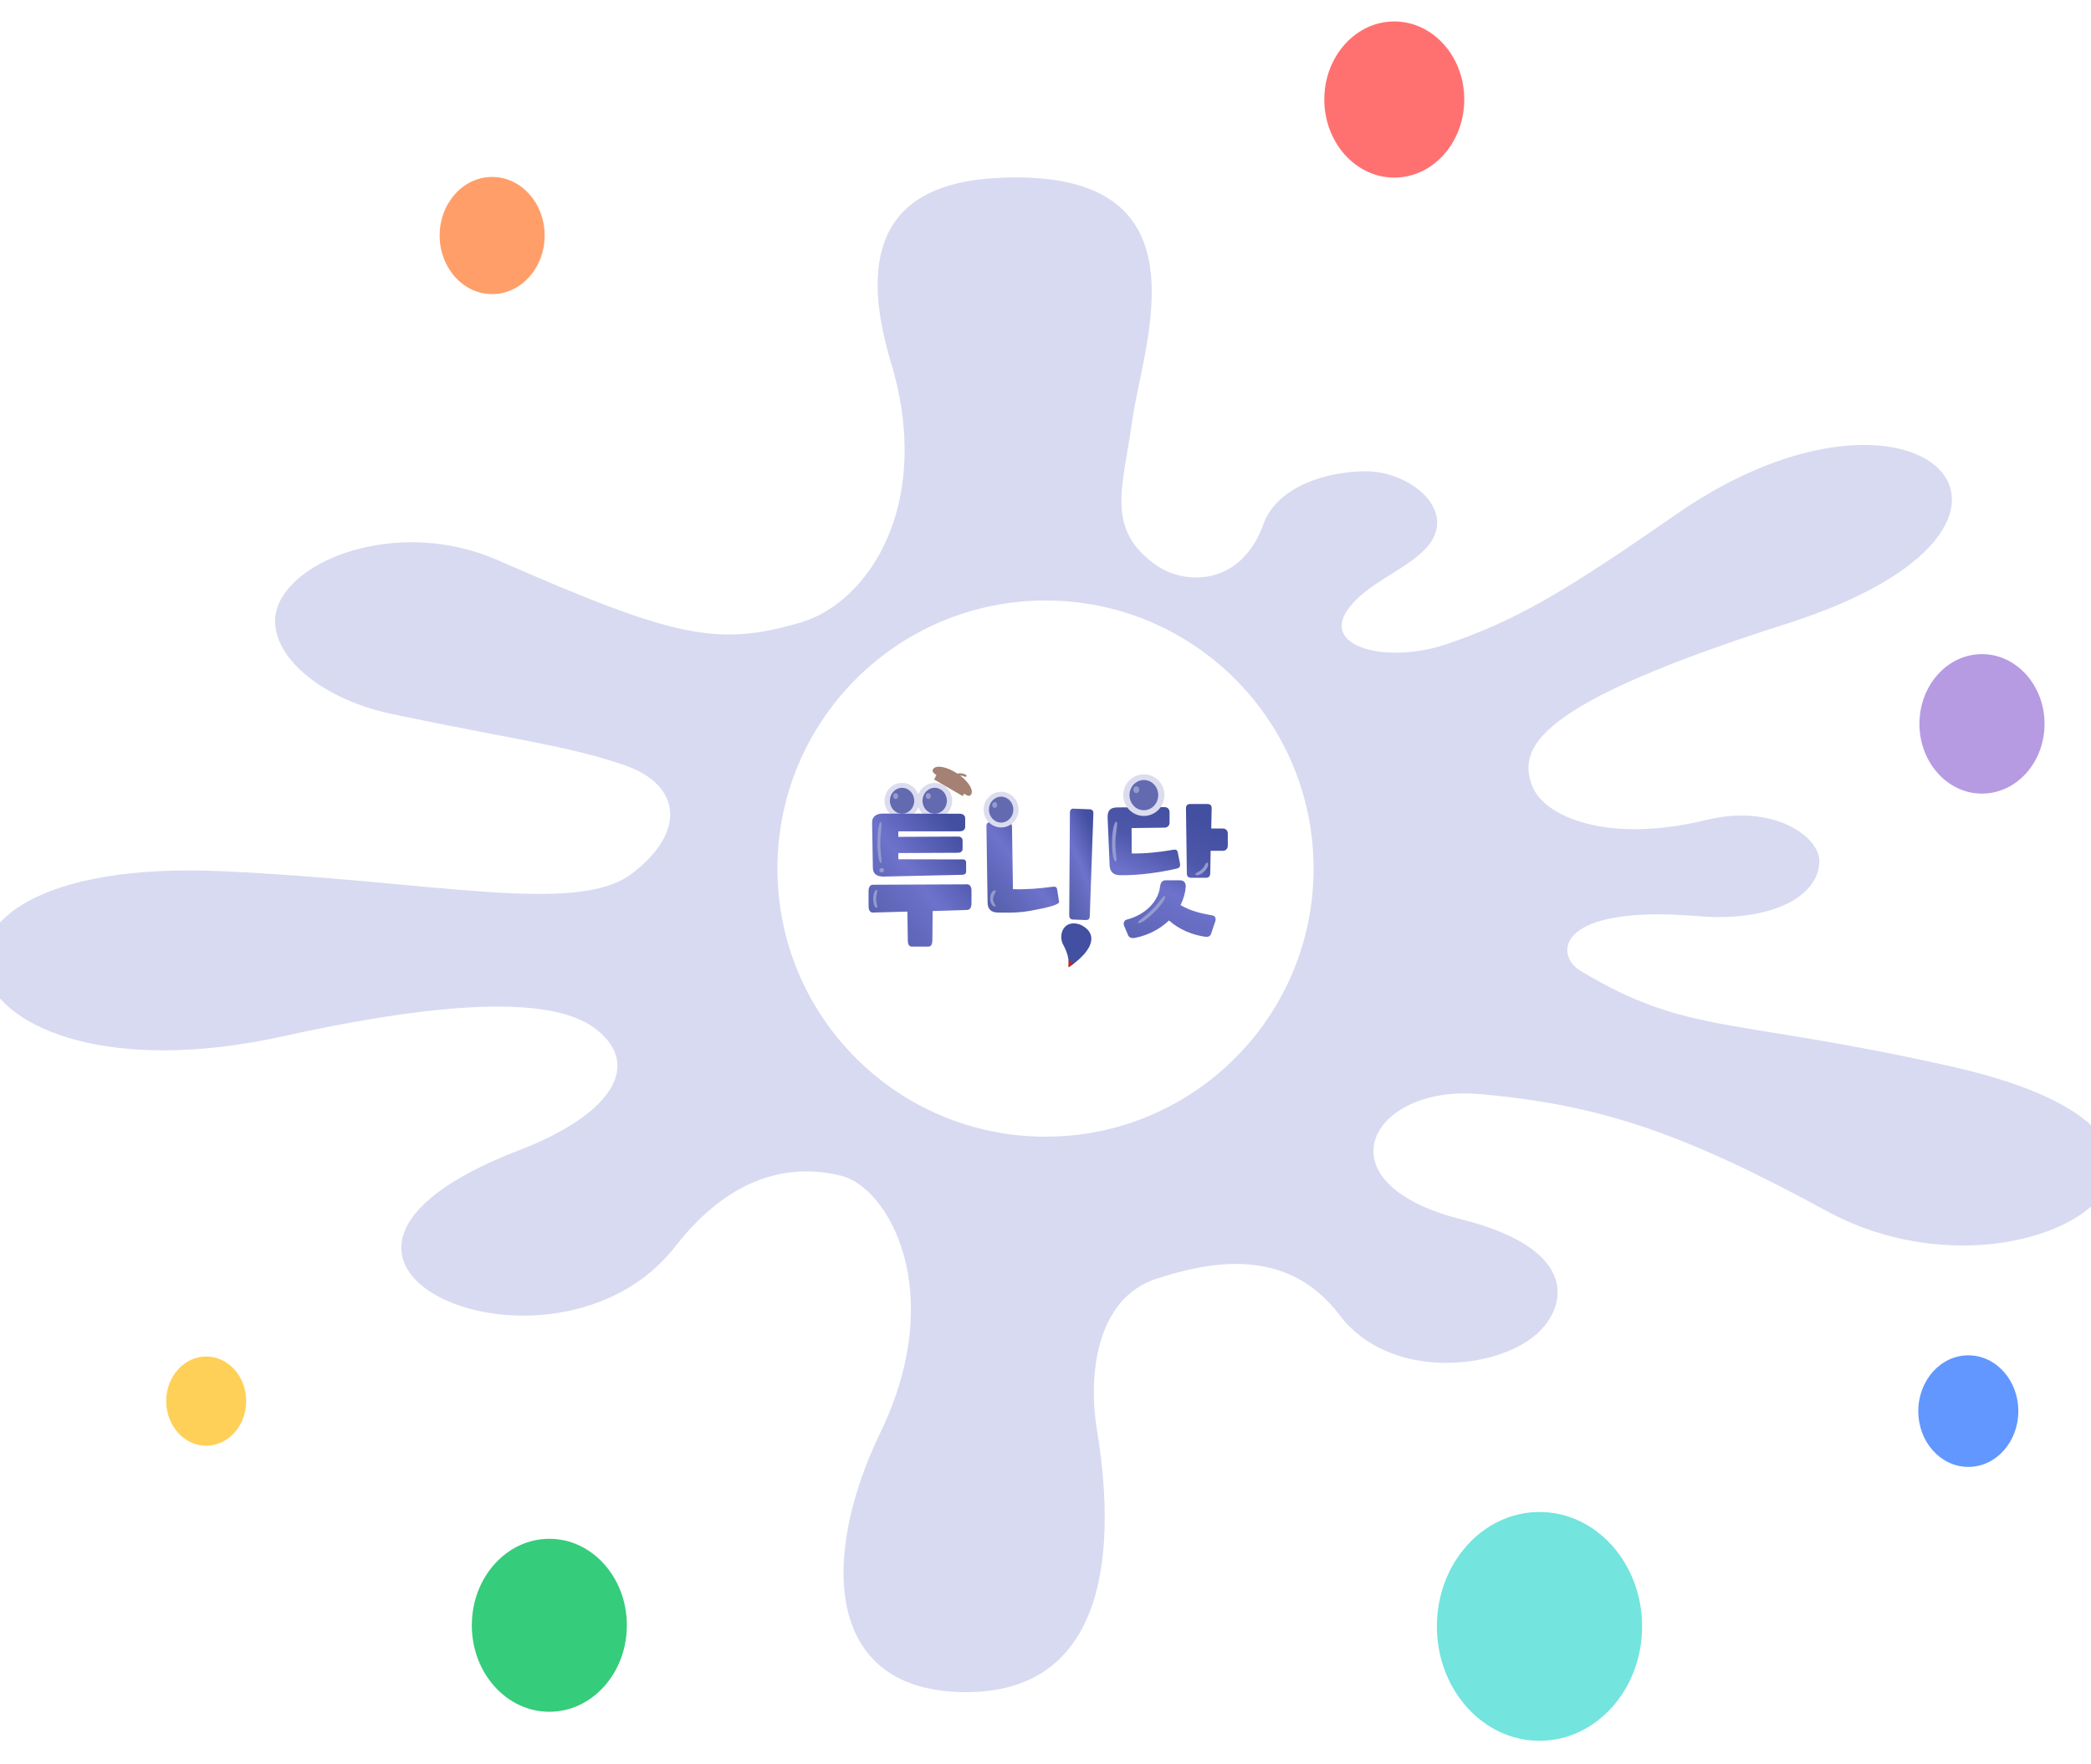 <svg width="390" height="329" viewBox="0 0 390 329" fill="none" xmlns="http://www.w3.org/2000/svg">
<g filter="url(#filter0_d_561_691)">
<path d="M364.223 194.973C323.005 185.657 314.881 189.184 294.741 177.036C289.921 174.134 290.03 164.625 316.8 166.874C330.223 167.998 339.329 163.278 339.329 156.559C339.329 152.074 330.845 145.841 318.196 148.937C299.899 153.421 288.024 148.34 285.81 142.662C282.997 135.484 286.181 127.307 333.288 112.314C391.015 93.919 357.91 60.447 312.569 91.975C292.484 105.928 282.997 111.717 269.617 116.201C257.612 120.227 243.207 116.048 254.111 106.788C258.342 103.193 265.517 100.43 267.491 96.015C270.304 89.74 262.017 83.896 254.82 83.896C247.623 83.896 238.627 86.589 235.814 93.308C231.583 105.65 220.81 105.025 215.728 101.471C205.991 94.669 209.502 86.742 211.17 74.469C213.144 60.059 226.534 26.767 185.436 29.225C165.612 30.405 159.767 42.316 166.168 63.585C174.139 89.99 162.079 108.427 149.19 112.147C133.706 116.631 125.844 114.938 92.859 100.486C75.324 92.794 55.969 99.542 52.011 108.552C48.522 116.493 58.357 126.086 73.144 129.182C95.912 133.971 106.009 135.082 116.575 138.747C126.902 142.343 128.188 151.047 117.884 158.919C107.558 166.804 80.897 160.279 41.467 158.488C-26.696 155.393 -11.376 203.427 52.72 189.295C89.336 181.215 104.821 183.006 111.167 187.948C119.923 194.764 113.904 203.969 96.839 210.522C42.393 231.457 103.436 257.474 125.964 228.458C135.385 216.338 146.224 212.618 156.932 215.297C165.677 217.491 176.876 236.927 164.216 263.152C152.941 286.475 153.715 311.603 180.18 311.603C204.922 311.603 208.793 288.127 204.573 262.555C203.003 252.989 204.17 238.162 215.848 234.442C225.237 231.457 239.914 228.125 249.881 241.314C259.04 253.42 278.755 251.629 286.508 244.909C292.167 239.981 295.046 229.069 272.518 223.405C245.671 216.644 255.529 198.249 275.953 200.054C298.492 202.039 313.954 207.315 340.735 221.892C378.126 242.202 426.127 208.967 364.223 194.973Z" fill="#D8DAF1"/>
</g>
<g filter="url(#filter1_d_561_691)">
<path d="M358 131.008C358 138.2 363.234 144.017 369.657 144.017C376.101 144.017 381.335 138.2 381.335 131.008C381.335 123.831 376.101 118 369.657 118C363.223 118 358 123.831 358 131.008Z" fill="#B69BE3"/>
</g>
<g filter="url(#filter2_d_561_691)">
<path d="M367.121 248.782C361.963 248.782 357.787 253.447 357.787 259.194C357.787 264.942 361.963 269.593 367.121 269.593C372.279 269.593 376.444 264.942 376.444 259.194C376.455 253.447 372.279 248.782 367.121 248.782Z" fill="#6197FF"/>
</g>
<g filter="url(#filter3_d_561_691)">
<path d="M287.137 278C276.571 278 268 287.551 268 299.338C268 311.125 276.571 320.676 287.137 320.676C297.703 320.676 306.274 311.125 306.274 299.338C306.263 287.551 297.703 278 287.137 278Z" fill="#73E4DE"/>
</g>
<g filter="url(#filter4_d_561_691)">
<path d="M102.459 315.264C110.445 315.264 116.918 308.041 116.918 299.132C116.918 290.223 110.445 283 102.459 283C94.474 283 88 290.223 88 299.132C88 308.041 94.474 315.264 102.459 315.264Z" fill="#35CC7B"/>
</g>
<g filter="url(#filter5_d_561_691)">
<path d="M38.459 249C34.348 249 31 252.721 31 257.33C31 261.911 34.348 265.646 38.459 265.646C42.58 265.646 45.917 261.925 45.917 257.33C45.917 252.707 42.58 249 38.459 249Z" fill="#FFD057"/>
</g>
<g filter="url(#filter6_d_561_691)">
<path d="M91.792 50.852C97.201 50.852 101.584 45.951 101.584 39.926C101.584 33.901 97.201 29 91.792 29C86.383 29 82 33.901 82 39.926C82 45.951 86.383 50.852 91.792 50.852Z" fill="#FF9E68"/>
</g>
<g filter="url(#filter7_d_561_691)">
<path d="M260.052 29.126C267.26 29.126 273.105 22.601 273.105 14.549C273.105 6.525 267.26 0 260.052 0C252.845 0 247 6.525 247 14.549C247.011 22.601 252.856 29.126 260.052 29.126Z" fill="#FF7171"/>
</g>
<circle cx="195" cy="162" r="50" fill="white"/>
<path d="M174.333 152.677C176.135 152.677 177.596 151.187 177.596 149.349C177.596 147.511 176.135 146.021 174.333 146.021C172.531 146.021 171.07 147.511 171.07 149.349C171.07 151.187 172.531 152.677 174.333 152.677Z" fill="#DBDDEF"/>
<path d="M174.334 151.766C175.591 151.766 176.609 150.684 176.609 149.35C176.609 148.015 175.591 146.934 174.334 146.934C173.077 146.934 172.059 148.015 172.059 149.35C172.059 150.684 173.077 151.766 174.334 151.766Z" fill="#646AB0"/>
<path d="M173.138 149.031C173.399 149.031 173.611 148.783 173.611 148.478C173.611 148.172 173.399 147.925 173.138 147.925C172.877 147.925 172.666 148.172 172.666 148.478C172.666 148.783 172.877 149.031 173.138 149.031Z" fill="#959BCD"/>
<path d="M168.245 152.677C170.047 152.677 171.508 151.187 171.508 149.349C171.508 147.511 170.047 146.021 168.245 146.021C166.443 146.021 164.982 147.511 164.982 149.349C164.982 151.187 166.443 152.677 168.245 152.677Z" fill="#DBDDEF"/>
<path d="M168.246 151.766C169.503 151.766 170.522 150.684 170.522 149.35C170.522 148.015 169.503 146.934 168.246 146.934C166.989 146.934 165.971 148.015 165.971 149.35C165.971 150.684 166.989 151.766 168.246 151.766Z" fill="#646AB0"/>
<path d="M167.048 149.031C167.309 149.031 167.521 148.783 167.521 148.478C167.521 148.172 167.309 147.925 167.048 147.925C166.788 147.925 166.576 148.172 166.576 148.478C166.576 148.783 166.788 149.031 167.048 149.031Z" fill="#959BCD"/>
<path d="M220.08 161.036C220.187 161.61 219.974 161.883 219.521 161.993C216.3 162.731 212.333 163.305 208.82 163.223C207.622 163.196 207.009 162.567 206.956 161.336L206.583 152.505C206.53 151.138 207.116 150.591 208.447 150.591L217.205 150.536C217.764 150.536 218.137 150.919 218.137 151.493V153.407C218.137 153.981 217.764 154.364 217.205 154.364L211.056 154.446L211.082 159.176C213.452 159.231 216.406 158.93 218.802 158.493C219.361 158.383 219.601 158.547 219.681 159.04L220.08 161.036ZM225.859 174.218C225.7 174.628 225.327 174.792 224.741 174.71C222.399 174.354 220.003 173.425 218.033 171.675C216.382 173.261 214.173 174.436 211.671 174.928C211.138 175.038 210.632 174.901 210.419 174.464L209.674 172.686C209.461 172.222 209.621 171.647 210.18 171.511C213.667 170.608 216.063 168.065 216.356 165.413C216.462 164.566 216.808 164.183 217.421 164.183H220.109C220.828 164.183 221.201 164.702 221.148 165.413C221.068 166.589 220.722 167.737 220.189 168.804C222.079 169.952 224.182 170.39 226.179 170.745C226.685 170.827 226.818 171.401 226.685 171.784L225.859 174.218ZM222.159 163.715C221.627 163.715 221.361 163.442 221.361 162.895L221.201 150.782C221.201 150.235 221.44 149.962 221.973 149.962H225.221C225.753 149.962 226.019 150.235 225.993 150.782L225.913 154.528H228.069C228.628 154.528 229.001 154.911 229.001 155.485V157.727C229.001 158.301 228.628 158.684 228.069 158.684H225.806L225.726 162.895C225.7 163.442 225.46 163.715 224.928 163.715H222.159Z" fill="url(#paint0_linear_561_691)"/>
<path d="M208.04 157.081C208.077 155.03 208.622 153.26 208.216 153.253C207.81 153.245 207.452 154.901 207.415 156.953C207.378 159.004 207.677 160.673 208.082 160.681C208.488 160.689 208.004 159.132 208.04 157.081Z" fill="#959BCD"/>
<path d="M214.939 169.618C213.562 170.995 211.997 171.855 212.291 172.119C212.585 172.384 213.939 171.482 215.316 170.105C216.693 168.728 217.57 167.397 217.276 167.133C216.982 166.869 216.315 168.241 214.939 169.618Z" fill="#959BCD"/>
<path d="M224.212 162.071C223.593 162.689 222.686 162.892 222.98 163.156C223.274 163.421 224.013 163.133 224.632 162.515C225.251 161.896 225.514 161.18 225.219 160.916C224.925 160.652 224.83 161.452 224.212 162.071Z" fill="#959BCD"/>
<path d="M213.344 152.182C215.467 152.182 217.188 150.444 217.188 148.3C217.188 146.155 215.467 144.417 213.344 144.417C211.221 144.417 209.5 146.155 209.5 148.3C209.5 150.444 211.221 152.182 213.344 152.182Z" fill="#DBDDEF"/>
<path d="M213.345 151.119C214.825 151.119 216.025 149.857 216.025 148.3C216.025 146.744 214.825 145.481 213.345 145.481C211.864 145.481 210.664 146.744 210.664 148.3C210.664 149.857 211.864 151.119 213.345 151.119Z" fill="#646AB0"/>
<path d="M211.933 147.928C212.241 147.928 212.49 147.639 212.49 147.283C212.49 146.927 212.241 146.638 211.933 146.638C211.626 146.638 211.377 146.927 211.377 147.283C211.377 147.639 211.626 147.928 211.933 147.928Z" fill="#959BCD"/>
<path d="M179.089 144.654C179.383 144.651 179.69 144.738 179.989 144.867C180.282 144.993 180.391 144.588 180.099 144.464C179.582 144.241 179.046 144.145 178.561 144.279C176.613 142.985 174.593 142.61 174.035 143.444C173.768 143.843 174.062 144.178 174.654 144.562L174.215 145.378L179.575 148.483L179.821 148.024C180.416 148.441 180.847 148.595 181.118 148.19C181.629 147.424 180.732 145.907 179.089 144.654Z" fill="#A48172"/>
<path d="M173.956 169.918L173.899 175.417C173.87 176.165 173.641 176.553 173.127 176.553H170.095C169.58 176.553 169.322 176.165 169.322 175.417L169.237 170.022L162.772 170.202C162.315 170.228 162 169.738 162 169.067V166.15C162 165.478 162.315 165.014 162.772 165.014L180.42 164.936C180.878 164.936 181.193 165.401 181.193 166.072V168.576C181.193 169.247 180.878 169.686 180.42 169.712L173.956 169.918ZM164.775 163.491C163.487 163.491 162.801 162.923 162.801 161.839L162.658 153.423C162.629 152.287 163.487 151.745 164.631 151.745L179.019 151.771C179.62 151.771 180.02 152.107 180.02 152.623V154.197C180.02 154.714 179.62 155.049 179.019 155.049H167.549V156.082L178.733 156.03C179.248 156.03 179.534 156.366 179.534 156.753V158.328C179.534 158.818 179.162 159.051 178.59 159.051L167.549 159.102V160.264L179.248 160.29C179.848 160.238 180.106 160.341 180.192 160.78V162.303C180.277 162.768 180.077 163.078 179.591 163.155L164.775 163.491Z" fill="url(#paint1_linear_561_691)"/>
<path d="M164.191 157.261C164.191 155.155 164.626 153.33 164.282 153.329C163.937 153.328 163.658 155.034 163.658 157.14C163.658 159.246 163.937 160.954 164.282 160.955C164.626 160.956 164.191 159.367 164.191 157.261Z" fill="#959BCD"/>
<path d="M163.406 167.697C163.406 166.778 163.841 165.983 163.497 165.982C163.152 165.981 162.873 166.725 162.873 167.643C162.873 168.561 163.152 169.306 163.497 169.307C163.841 169.309 163.406 168.615 163.406 167.697Z" fill="#959BCD"/>
<path d="M164.442 162.734C164.683 162.734 164.878 162.547 164.878 162.318C164.878 162.088 164.683 161.901 164.442 161.901C164.201 161.901 164.006 162.088 164.006 162.318C164.006 162.547 164.201 162.734 164.442 162.734Z" fill="#959BCD"/>
<path fill-rule="evenodd" clip-rule="evenodd" d="M198.401 173.154C199.007 172.263 200.098 171.996 201.397 172.413L201.443 172.43C202.701 173.008 203.404 173.798 203.533 174.771C203.856 177.196 200.347 179.683 199.947 179.959L199.31 180.4L199.33 179.549C199.33 179.535 199.355 178.087 198.329 176.254C197.787 175.284 197.816 174.009 198.401 173.154Z" fill="#434FA0"/>
<path fill-rule="evenodd" clip-rule="evenodd" d="M199.916 179.484C199.685 179.371 199.523 179.236 199.301 179.119C199.301 180.16 199.296 180.401 199.301 180.409L199.74 180.104C199.813 180.064 200.013 179.917 200.304 179.702C200.162 179.628 200.053 179.55 199.916 179.484Z" fill="#C1261C"/>
<path d="M197.532 168.196C197.622 168.763 194.812 169.352 194.366 169.441C191.121 170.128 189.852 170.285 186.041 170.196C184.85 170.166 184.195 169.539 184.195 168.315L183.987 154.139C183.957 153.602 184.225 153.333 184.761 153.333L187.976 153.363C188.512 153.363 188.72 153.631 188.75 154.169L188.929 165.838C191.31 165.928 193.9 165.719 196.312 165.391C196.878 165.331 197.116 165.45 197.175 165.928L197.532 168.196Z" fill="url(#paint2_linear_561_691)"/>
<path d="M186.724 154.329C188.526 154.329 189.987 152.839 189.987 151.002C189.987 149.164 188.526 147.674 186.724 147.674C184.922 147.674 183.461 149.164 183.461 151.002C183.461 152.839 184.922 154.329 186.724 154.329Z" fill="#DBDDEF"/>
<path d="M186.725 153.418C187.981 153.418 189 152.336 189 151.002C189 149.668 187.981 148.586 186.725 148.586C185.468 148.586 184.449 149.668 184.449 151.002C184.449 152.336 185.468 153.418 186.725 153.418Z" fill="#646AB0"/>
<path d="M185.527 150.683C185.788 150.683 185.999 150.436 185.999 150.13C185.999 149.825 185.788 149.577 185.527 149.577C185.266 149.577 185.055 149.825 185.055 150.13C185.055 150.436 185.266 150.683 185.527 150.683Z" fill="#959BCD"/>
<path d="M185.575 169.065C186.068 169.065 185.217 168.544 185.217 167.717C185.217 166.889 186.068 166.068 185.575 166.068C185.081 166.068 184.682 166.739 184.682 167.567C184.682 168.394 185.081 169.065 185.575 169.065Z" fill="#959BCD"/>
<path d="M200.151 171.501C199.661 171.495 199.409 171.194 199.424 170.65L199.553 151.599C199.544 151.058 199.784 150.79 200.253 150.826L203.225 150.942C203.715 150.948 203.968 151.249 203.926 151.768L203.258 170.818C203.267 171.359 203.002 171.629 202.509 171.596L200.151 171.501Z" fill="url(#paint3_linear_561_691)"/>
<defs>
<filter id="filter0_d_561_691" x="-7" y="29.096" width="405" height="290.507" filterUnits="userSpaceOnUse" color-interpolation-filters="sRGB">
<feFlood flood-opacity="0" result="BackgroundImageFix"/>
<feColorMatrix in="SourceAlpha" type="matrix" values="0 0 0 0 0 0 0 0 0 0 0 0 0 0 0 0 0 0 127 0" result="hardAlpha"/>
<feOffset dy="4"/>
<feGaussianBlur stdDeviation="2"/>
<feComposite in2="hardAlpha" operator="out"/>
<feColorMatrix type="matrix" values="0 0 0 0 0 0 0 0 0 0 0 0 0 0 0 0 0 0 0.25 0"/>
<feBlend mode="normal" in2="BackgroundImageFix" result="effect1_dropShadow_561_691"/>
<feBlend mode="normal" in="SourceGraphic" in2="effect1_dropShadow_561_691" result="shape"/>
</filter>
<filter id="filter1_d_561_691" x="354" y="118" width="31.336" height="34.017" filterUnits="userSpaceOnUse" color-interpolation-filters="sRGB">
<feFlood flood-opacity="0" result="BackgroundImageFix"/>
<feColorMatrix in="SourceAlpha" type="matrix" values="0 0 0 0 0 0 0 0 0 0 0 0 0 0 0 0 0 0 127 0" result="hardAlpha"/>
<feOffset dy="4"/>
<feGaussianBlur stdDeviation="2"/>
<feComposite in2="hardAlpha" operator="out"/>
<feColorMatrix type="matrix" values="0 0 0 0 0 0 0 0 0 0 0 0 0 0 0 0 0 0 0.25 0"/>
<feBlend mode="normal" in2="BackgroundImageFix" result="effect1_dropShadow_561_691"/>
<feBlend mode="normal" in="SourceGraphic" in2="effect1_dropShadow_561_691" result="shape"/>
</filter>
<filter id="filter2_d_561_691" x="353.787" y="248.782" width="26.658" height="28.811" filterUnits="userSpaceOnUse" color-interpolation-filters="sRGB">
<feFlood flood-opacity="0" result="BackgroundImageFix"/>
<feColorMatrix in="SourceAlpha" type="matrix" values="0 0 0 0 0 0 0 0 0 0 0 0 0 0 0 0 0 0 127 0" result="hardAlpha"/>
<feOffset dy="4"/>
<feGaussianBlur stdDeviation="2"/>
<feComposite in2="hardAlpha" operator="out"/>
<feColorMatrix type="matrix" values="0 0 0 0 0 0 0 0 0 0 0 0 0 0 0 0 0 0 0.25 0"/>
<feBlend mode="normal" in2="BackgroundImageFix" result="effect1_dropShadow_561_691"/>
<feBlend mode="normal" in="SourceGraphic" in2="effect1_dropShadow_561_691" result="shape"/>
</filter>
<filter id="filter3_d_561_691" x="264" y="278" width="46.273" height="50.676" filterUnits="userSpaceOnUse" color-interpolation-filters="sRGB">
<feFlood flood-opacity="0" result="BackgroundImageFix"/>
<feColorMatrix in="SourceAlpha" type="matrix" values="0 0 0 0 0 0 0 0 0 0 0 0 0 0 0 0 0 0 127 0" result="hardAlpha"/>
<feOffset dy="4"/>
<feGaussianBlur stdDeviation="2"/>
<feComposite in2="hardAlpha" operator="out"/>
<feColorMatrix type="matrix" values="0 0 0 0 0 0 0 0 0 0 0 0 0 0 0 0 0 0 0.25 0"/>
<feBlend mode="normal" in2="BackgroundImageFix" result="effect1_dropShadow_561_691"/>
<feBlend mode="normal" in="SourceGraphic" in2="effect1_dropShadow_561_691" result="shape"/>
</filter>
<filter id="filter4_d_561_691" x="84" y="283" width="36.918" height="40.264" filterUnits="userSpaceOnUse" color-interpolation-filters="sRGB">
<feFlood flood-opacity="0" result="BackgroundImageFix"/>
<feColorMatrix in="SourceAlpha" type="matrix" values="0 0 0 0 0 0 0 0 0 0 0 0 0 0 0 0 0 0 127 0" result="hardAlpha"/>
<feOffset dy="4"/>
<feGaussianBlur stdDeviation="2"/>
<feComposite in2="hardAlpha" operator="out"/>
<feColorMatrix type="matrix" values="0 0 0 0 0 0 0 0 0 0 0 0 0 0 0 0 0 0 0.25 0"/>
<feBlend mode="normal" in2="BackgroundImageFix" result="effect1_dropShadow_561_691"/>
<feBlend mode="normal" in="SourceGraphic" in2="effect1_dropShadow_561_691" result="shape"/>
</filter>
<filter id="filter5_d_561_691" x="27" y="249" width="22.918" height="24.645" filterUnits="userSpaceOnUse" color-interpolation-filters="sRGB">
<feFlood flood-opacity="0" result="BackgroundImageFix"/>
<feColorMatrix in="SourceAlpha" type="matrix" values="0 0 0 0 0 0 0 0 0 0 0 0 0 0 0 0 0 0 127 0" result="hardAlpha"/>
<feOffset dy="4"/>
<feGaussianBlur stdDeviation="2"/>
<feComposite in2="hardAlpha" operator="out"/>
<feColorMatrix type="matrix" values="0 0 0 0 0 0 0 0 0 0 0 0 0 0 0 0 0 0 0.25 0"/>
<feBlend mode="normal" in2="BackgroundImageFix" result="effect1_dropShadow_561_691"/>
<feBlend mode="normal" in="SourceGraphic" in2="effect1_dropShadow_561_691" result="shape"/>
</filter>
<filter id="filter6_d_561_691" x="78" y="29" width="27.584" height="29.852" filterUnits="userSpaceOnUse" color-interpolation-filters="sRGB">
<feFlood flood-opacity="0" result="BackgroundImageFix"/>
<feColorMatrix in="SourceAlpha" type="matrix" values="0 0 0 0 0 0 0 0 0 0 0 0 0 0 0 0 0 0 127 0" result="hardAlpha"/>
<feOffset dy="4"/>
<feGaussianBlur stdDeviation="2"/>
<feComposite in2="hardAlpha" operator="out"/>
<feColorMatrix type="matrix" values="0 0 0 0 0 0 0 0 0 0 0 0 0 0 0 0 0 0 0.25 0"/>
<feBlend mode="normal" in2="BackgroundImageFix" result="effect1_dropShadow_561_691"/>
<feBlend mode="normal" in="SourceGraphic" in2="effect1_dropShadow_561_691" result="shape"/>
</filter>
<filter id="filter7_d_561_691" x="243" y="0" width="34.105" height="37.126" filterUnits="userSpaceOnUse" color-interpolation-filters="sRGB">
<feFlood flood-opacity="0" result="BackgroundImageFix"/>
<feColorMatrix in="SourceAlpha" type="matrix" values="0 0 0 0 0 0 0 0 0 0 0 0 0 0 0 0 0 0 127 0" result="hardAlpha"/>
<feOffset dy="4"/>
<feGaussianBlur stdDeviation="2"/>
<feComposite in2="hardAlpha" operator="out"/>
<feColorMatrix type="matrix" values="0 0 0 0 0 0 0 0 0 0 0 0 0 0 0 0 0 0 0.25 0"/>
<feBlend mode="normal" in2="BackgroundImageFix" result="effect1_dropShadow_561_691"/>
<feBlend mode="normal" in="SourceGraphic" in2="effect1_dropShadow_561_691" result="shape"/>
</filter>
<linearGradient id="paint0_linear_561_691" x1="225.384" y1="153.579" x2="211.955" y2="183.981" gradientUnits="userSpaceOnUse">
<stop stop-color="#434FA0"/>
<stop offset="0.243" stop-color="#4E58AB"/>
<stop offset="0.441" stop-color="#6E72CB"/>
<stop offset="1" stop-color="#434FA0" stop-opacity="0.917"/>
</linearGradient>
<linearGradient id="paint1_linear_561_691" x1="179.679" y1="156.061" x2="158.793" y2="172.429" gradientUnits="userSpaceOnUse">
<stop stop-color="#434FA0"/>
<stop offset="0.441" stop-color="#6E72CB"/>
<stop offset="1" stop-color="#434FA0" stop-opacity="0.917"/>
</linearGradient>
<linearGradient id="paint2_linear_561_691" x1="196.466" y1="156.271" x2="182.134" y2="167.921" gradientUnits="userSpaceOnUse">
<stop stop-color="#434FA0"/>
<stop offset="0.441" stop-color="#6E72CB"/>
<stop offset="1" stop-color="#434FA0" stop-opacity="0.917"/>
</linearGradient>
<linearGradient id="paint3_linear_561_691" x1="203.684" y1="154.132" x2="193.692" y2="158.504" gradientUnits="userSpaceOnUse">
<stop stop-color="#434FA0"/>
<stop offset="0.441" stop-color="#6E72CB"/>
<stop offset="1" stop-color="#434FA0" stop-opacity="0.917"/>
</linearGradient>
</defs>
</svg>
